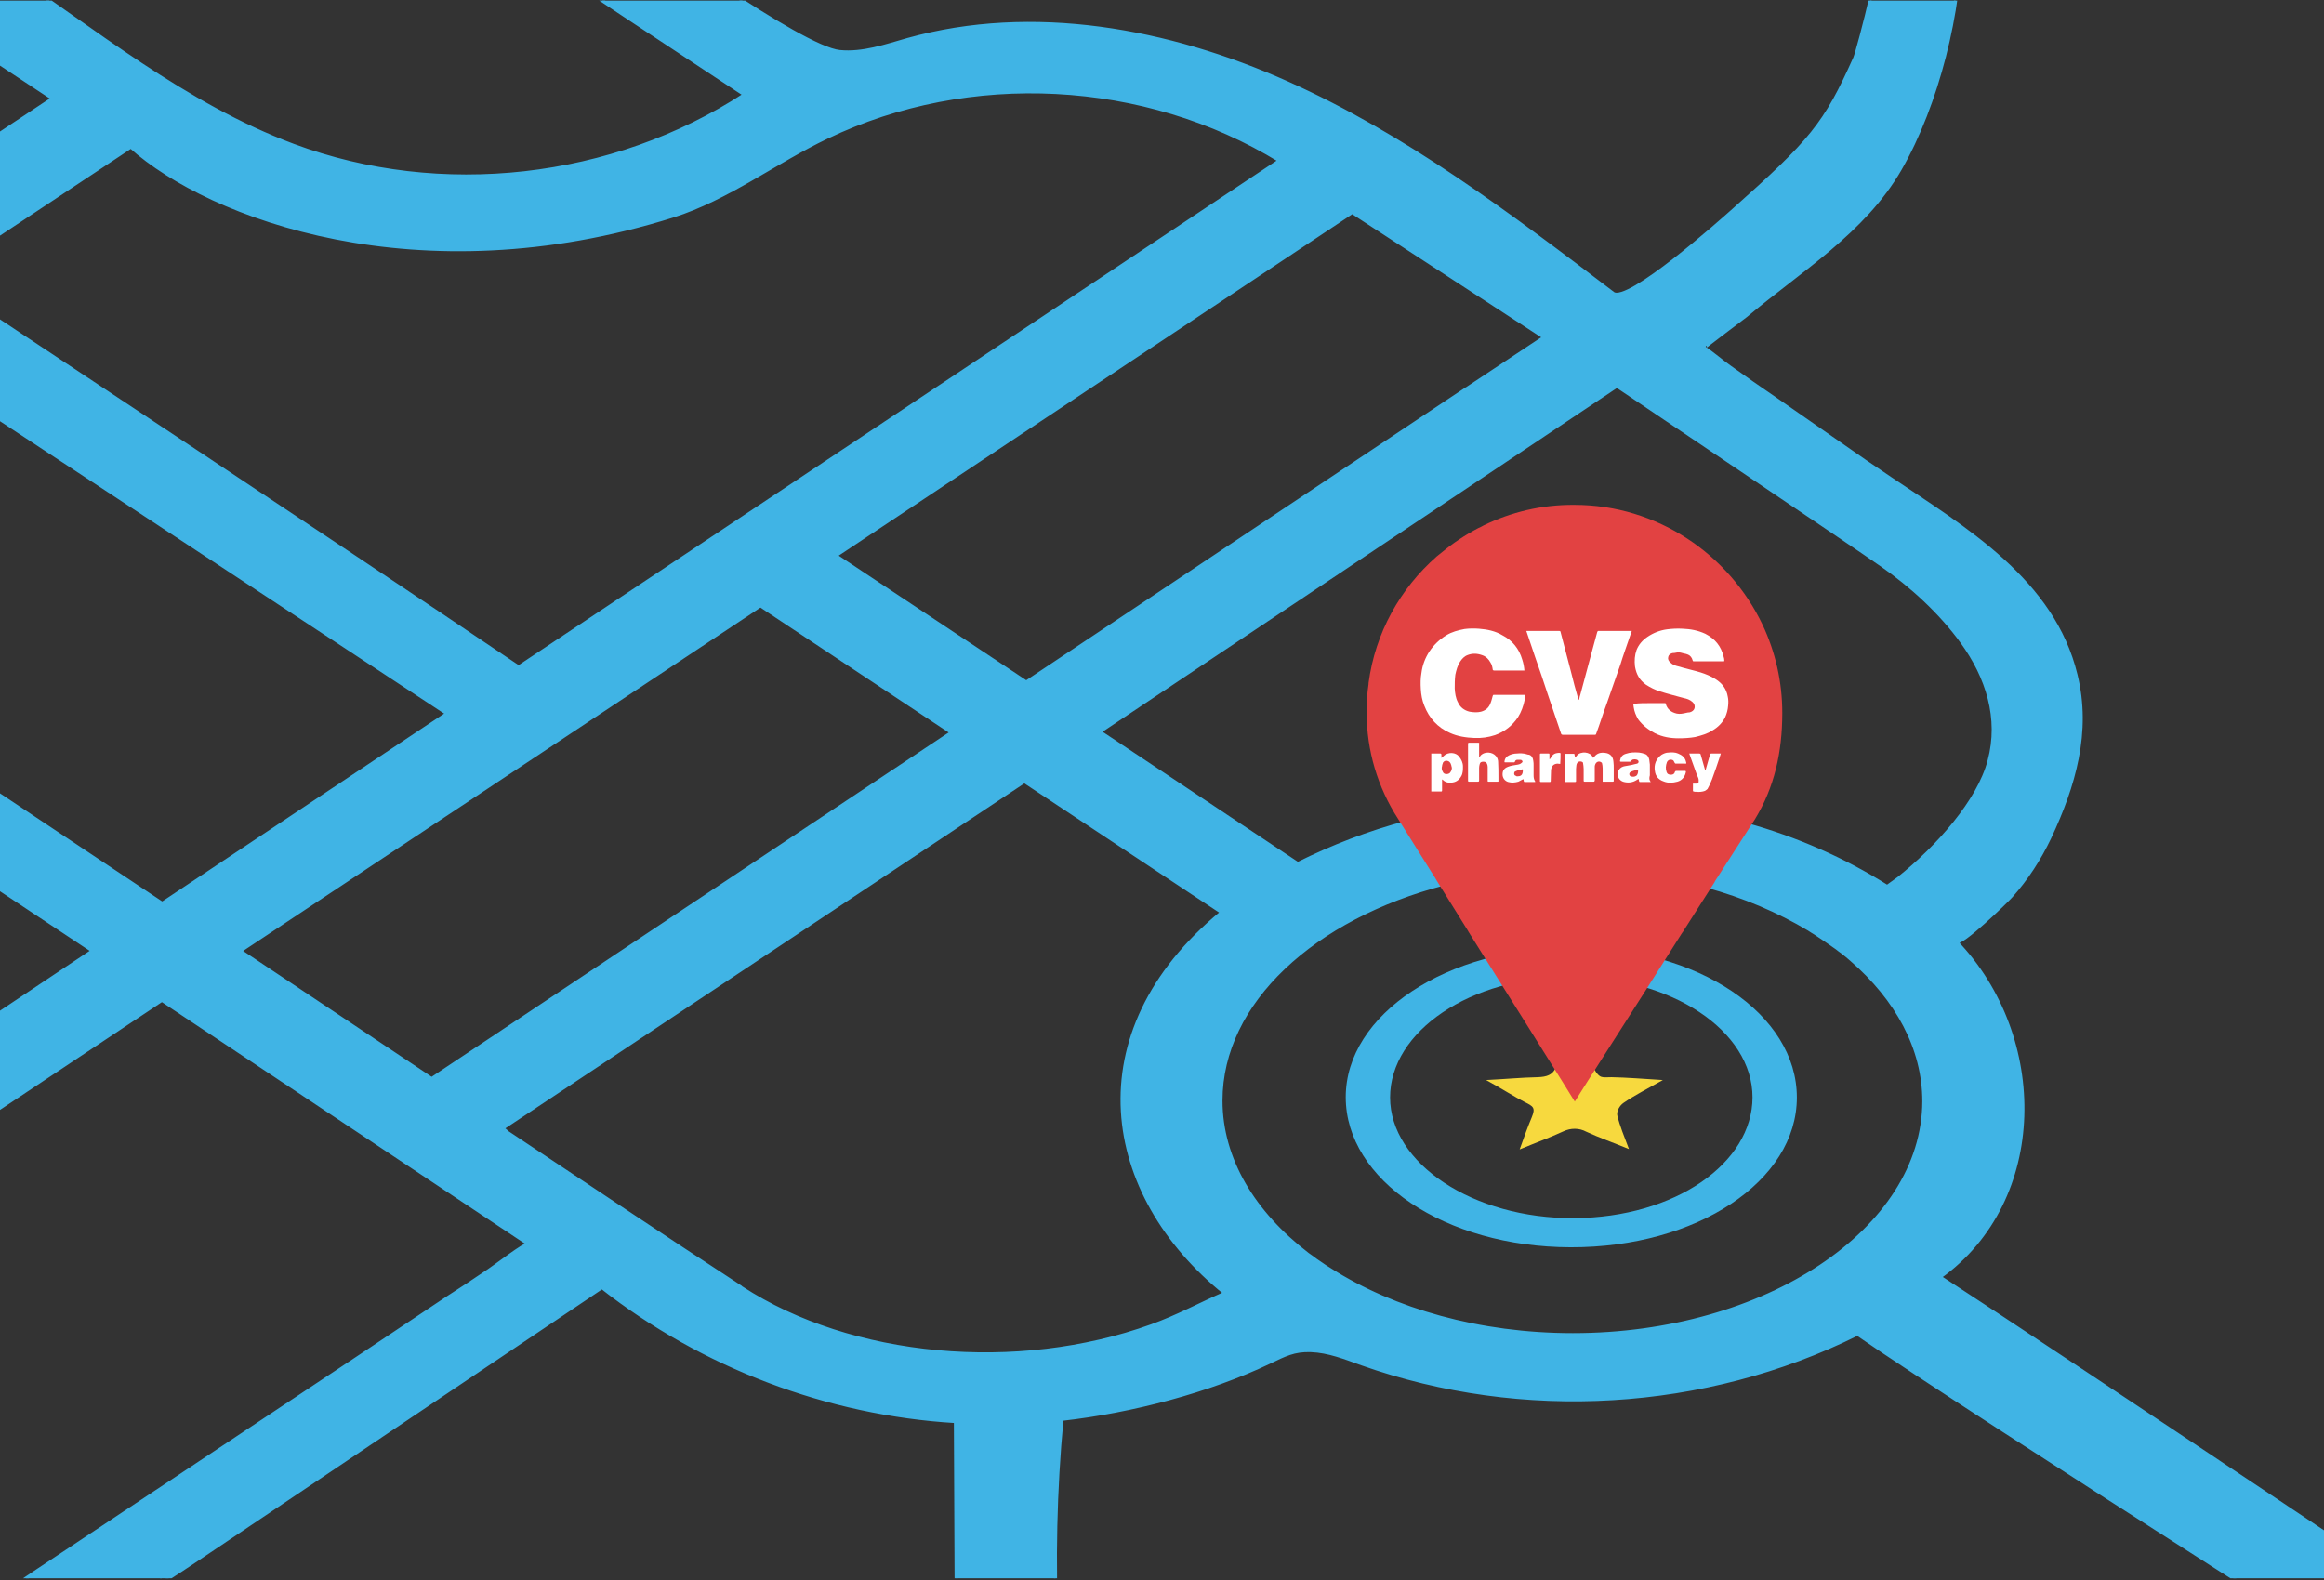 <?xml version="1.0" encoding="utf-8"?>
<!-- Generator: Adobe Illustrator 23.0.3, SVG Export Plug-In . SVG Version: 6.00 Build 0)  -->
<svg version="1.1" id="Layer_1" xmlns="http://www.w3.org/2000/svg" xmlns:xlink="http://www.w3.org/1999/xlink" x="0px" y="0px"
	 viewBox="0 0 733.6 498.9" style="enable-background:new 0 0 733.6 498.9;" xml:space="preserve">
<rect x="0" y="0" width="733.6" height="498.9" fill="#333333" stroke="none"/>
<style type="text/css">
	.st0{fill:none;stroke:#095280;stroke-width:5;stroke-miterlimit:10;}
	.st1{clip-path:url(#SVGID_2_);}
	.st2{clip-path:url(#SVGID_4_);fill:#40B4E5;}
	.st3{fill:#40B4E5;stroke:#40B4E5;stroke-miterlimit:10;}
	.st4{clip-path:url(#SVGID_6_);fill:#40B4E5;}
	.st5{clip-path:url(#SVGID_8_);fill:#F7D93E;}
	.st6{clip-path:url(#SVGID_10_);fill:none;}
	.st7{clip-path:url(#SVGID_12_);fill:none;}
	.st8{clip-path:url(#SVGID_14_);fill:none;}
	.st9{clip-path:url(#SVGID_16_);fill:none;}
	.st10{clip-path:url(#SVGID_18_);fill:none;}
	.st11{clip-path:url(#SVGID_20_);fill:none;}
	.st12{clip-path:url(#SVGID_22_);fill:#40B4E5;}
	.st13{clip-path:url(#SVGID_24_);fill:#40B4E5;}
	.st14{clip-path:url(#SVGID_26_);fill:#40B4E5;}
	.st15{clip-path:url(#SVGID_28_);fill:#40B4E5;}
	.st16{clip-path:url(#SVGID_30_);fill:#40B4E5;}
	.st17{clip-path:url(#SVGID_32_);fill:#40B4E5;}
	.st18{clip-path:url(#SVGID_34_);fill:#40B4E5;}
	.st19{clip-path:url(#SVGID_36_);fill:#40B4E5;}
	.st20{fill:#40B4E5;}
	.st21{fill:#E24242;}
	.st22{fill:#FFFFFF;}
</style>
<title>mapGraphic</title>
<polygon class="st0" points="-138.8,299 -138.8,299 -138.8,299 -138.8,299 "/>
<g>
	<defs>
		<rect id="SVGID_1_" x="-0.6" y="0.2" width="735.3" height="498.1"/>
	</defs>
	<clipPath id="SVGID_2_">
		<use xlink:href="#SVGID_1_"  style="overflow:visible;"/>
	</clipPath>
	<g class="st1">
		<g>
			<defs>
				<path id="SVGID_3_" d="M712,499.9H43.4c-24.8,0-45.1-20.3-45.1-45.1V40c0-24.8,20.3-45.1,45.1-45.1H712
					c24.8,0,45.1,20.3,45.1,45.1v414.8C757.1,479.6,736.8,499.9,712,499.9z"/>
			</defs>
			<clipPath id="SVGID_4_">
				<use xlink:href="#SVGID_3_"  style="overflow:visible;"/>
			</clipPath>
			<path class="st2" d="M-12-18.3l-0.2-0.2c-0.4-0.3-0.7-0.6-1-0.9h0.1C-12.8-19-12.4-18.6-12-18.3z"/>
		</g>
		<g>
			<g>
				<path class="st3" d="M803.6,530.6c0.3,0.2,0.5,0.3,0.5,0.3S804.1,529.7,803.6,530.6z"/>
				<path class="st3" d="M612.4,403.2c33.9-24.3,34-75.8,5.1-105.9c1.4,1.4,16-12.8,17.4-14.4c4.9-5.5,8.9-11.7,12.1-18.4
					c7.7-16.4,12.7-33.4,8.3-51.4c-7.2-29.8-34.9-46.1-58.5-62c-2.7-1.8-5.4-3.7-8.1-5.5c-9.4-6.6-18.9-13.1-28.3-19.7
					c-4.8-3.3-9.6-6.6-14.3-10c-2.4-1.7-5.7-4.5-8.1-6.1c-0.2-0.1,12.9-9.9,13-10c17.1-14.4,37.4-26.6,48.8-46.4
					c11.8-20.5,19.1-50,19.1-73.5c0-0.2-23.4,0.2-25.7,0.2c2.7,0-6.6,35.6-7.7,38.2c-9.4,21-13.7,26.1-38.4,48.1
					c-3.7,3.3-33.3,29.7-37.9,26.2c-32.6-24.8-65.6-49.8-103-66.5S326,1.5,286.5,12.5c-7,2-14.2,4.5-21.4,3.8
					c-12.3-1.2-62.2-37.5-72-44.9c-20-15-76.5-20.5-30.5,10.6c24.1,16,48.3,32,72.4,47.9c-41.5,27.1-96,33.3-142.4,16
					C58.3,33.1,29.9,9.5-0.2-10.6c-3.4-2.2-33.7-25.3-41.7-23.7c-4.8,0.9,10.5,25,10.6,27.5c0.1,5.7,5.5,9.9,10.4,13.1
					c12.5,8.3,25,16.5,37.5,24.8C-4.2,44.9-25,58.7-45.7,72.5c-2.4-1.9-4.8-3.8-7.2-5.6c-5.3,8.3-3.2,19.6,2.3,27.7
					s14,13.7,22.2,19.1c56.5,37.2,113,74.4,169.5,111.6c-30,20-59.9,39.9-89.9,59.9c-35-23.3-70-46.7-105.1-70
					c0,10,0.1,19.9,0.1,29.9c27.7,18.4,55.4,36.7,83,55.1c-27.7,18.5-55.4,37-83.1,55.5c0,10,0,20,0,30c35-23.3,70-46.6,105-69.9
					c38.6,25.7,77.1,51.3,115.7,77c-0.8-0.5-11.2,7.5-12.5,8.3c-4.3,2.9-8.6,5.8-13,8.6c-8.6,5.8-17.3,11.5-25.9,17.3
					c-17.3,11.5-34.6,23-51.9,34.5s-34.6,23-51.9,34.5c-4.3,2.9-8.6,5.8-13,8.6c-2.1,1.4-4.2,2.8-6.2,4.1c-1.5,1-6,2.9-6.7,4.5
					c-2.4,4.9,18.4,4.3,21.5,4c20.8-2.5,39.5-14.3,56.5-25.8c42.1-28.3,84.2-56.6,126.3-84.9c31.8,24.9,71.3,39.9,111.6,42.3
					c0.1,22.3,0.2,44.6,0.3,66.8c10.6,0,21.2,0,31.8,0c-1.1-22.5-0.6-45.1,1.5-67.5c22.2-2.5,46.4-8.9,65.5-18
					c4.8-2.3,7.8-3.9,13.1-3.7c5.6,0.2,10.8,2.3,16.1,4.2c50.6,17.9,108.3,14.5,156.4-9.4C622.1,446,782.9,548,792.4,553.7
					c2.1-4.3,9-16,9.8-19c0.7-2.5,1.1-3.6,1.4-4.1C794.2,524.3,651.9,428.9,612.4,403.2z M426.9,67l0.2,0.2l60,39.1l0.3,0.2
					l-25.3,16.8c0,0,0.1,0,0.1-0.1l-138.3,92.2l-0.2-0.2l-59.6-39.6l-0.2-0.2L426.9,67z M61.4,142.2C47.7,133.1,34,124,20.3,114.9
					c-6.9-4.6-13.9-9.2-20.8-13.8c-3.5-2.3-6.9-4.6-10.4-6.9c-2-1.3-7.1-6.2-9.6-6.6c-0.1,0-0.2,0-0.3,0
					c20.7-13.7,41.4-27.5,62.1-41.2c24.9,22.3,90.8,47,171.1,21.8c17.4-5.5,32.3-17.1,48.7-24.9c44.8-21.5,100.4-18.6,142.8,7.4
					C323.8,104,243.8,157.3,163.7,210.6C129.7,187.6,95.5,164.9,61.4,142.2z M136,340.4l-59.9-40l-0.2-0.2l164.2-109l0.2,0.2
					l59.8,39.7l0.2,0.2L136.2,340.6L136,340.4z M363.5,418.6c-42.3,15.3-94.9,10.5-129.4-12c-0.1-0.1-0.2-0.1-0.2-0.2
					c-24.7-16.1-49.1-32.5-73.6-48.8c-0.1-0.1-0.2-0.1-0.2-0.2l-1.4-1.2l164.7-109.5l0.2,0.2l61.8,41l0.2,0.2
					c-46.2,38.1-37.6,89.1,1.1,120.2C378.9,411.7,371.6,415.7,363.5,418.6z M571,293.4c0.6,0.4,1.2,0.8,1.9,1.2
					c1.8,1.2,3.6,2.4,5.3,3.6c0.6,0.4,1.1,0.8,1.7,1.2c0.5,0.4,1,0.8,1.6,1.2c0.5,0.4,1,0.8,1.5,1.2s0.9,0.8,1.4,1.2
					c14.3,12.4,22.9,27.9,22.9,44.7c-0.1,40.5-49.8,73.7-110.8,73.7c-29.6,0-56.5-7.8-76.4-20.4c-0.6-0.4-1.3-0.8-1.9-1.2
					c-0.6-0.4-1.2-0.8-1.9-1.3c-0.6-0.4-1.2-0.8-1.8-1.3c-0.6-0.4-1.1-0.8-1.7-1.2c-17-13-27.4-30-27.4-48.5
					c0-31.2,29.4-57.8,70.6-68.5l-11.9-19.4c-12,3.2-23.5,7.6-34.5,13.1l-0.2-0.2l-62-41.3l-0.2-0.2l163.2-109.1
					c0,0,75.3,50.7,83.4,56.4c9.5,6.6,18.7,15,25.5,24.4c8,11,12.2,24.1,8.6,37.5c-3.3,12.7-16.3,27.3-28.6,37.1l-3.6,2.6
					c-13.6-8.6-28.6-15.2-44.8-19.7l-12.4,19.5C550.6,283,561.5,287.7,571,293.4z"/>
			</g>
		</g>
		<g>
			<defs>
				<path id="SVGID_5_" d="M712,499.9H43.4c-24.8,0-45.1-20.3-45.1-45.1V40c0-24.8,20.3-45.1,45.1-45.1H712
					c24.8,0,45.1,20.3,45.1,45.1v414.8C757.1,479.6,736.8,499.9,712,499.9z"/>
			</defs>
			<clipPath id="SVGID_6_">
				<use xlink:href="#SVGID_5_"  style="overflow:visible;"/>
			</clipPath>
			<path class="st4" d="M567.2,346.5c0,26.4-31.6,47.4-71.4,47.3s-71-21.3-71-47.4s31.9-47.3,71.6-47.3S567.2,320.2,567.2,346.5z
				 M553.2,346.5c0-21.1-25.6-38.1-57.4-38.1s-57,17.3-57,38.1s26.2,38.3,58.1,38.1c31.9-0.2,56.3-17.4,56.3-38.2L553.2,346.5
				L553.2,346.5z"/>
		</g>
		<g>
			<defs>
				<path id="SVGID_7_" d="M712,499.9H43.4c-24.8,0-45.1-20.3-45.1-45.1V40c0-24.8,20.3-45.1,45.1-45.1H712
					c24.8,0,45.1,20.3,45.1,45.1v414.8C757.1,479.6,736.8,499.9,712,499.9z"/>
			</defs>
			<clipPath id="SVGID_8_">
				<use xlink:href="#SVGID_7_"  style="overflow:visible;"/>
			</clipPath>
			<path class="st5" d="M469.1,341c6.1-0.3,11.2-0.8,16.3-0.9c3-0.1,4.5-0.8,5.5-2.6s3.8-6.3,6.1-10c2.3,3.7,4.4,6.8,6.2,10
				s2.6,2.6,5.5,2.6c4.9,0.1,9.8,0.5,16.2,0.9c-4.8,2.7-8.9,4.8-12.4,7.2c-1.3,0.9-2.2,2.6-2,3.9c0.8,3.4,2.2,6.7,3.7,10.7
				c-5.1-2.1-9.4-3.6-13.5-5.5c-2.2-1.2-4.9-1.2-7.2-0.1c-4.1,1.9-8.5,3.5-13.8,5.7c1.4-3.9,2.5-7,3.8-10.1s0.5-3.5-2.3-4.9
				S473.7,343.5,469.1,341z"/>
		</g>
		<g>
			<defs>
				<path id="SVGID_9_" d="M712,499.9H43.4c-24.8,0-45.1-20.3-45.1-45.1V40c0-24.8,20.3-45.1,45.1-45.1H712
					c24.8,0,45.1,20.3,45.1,45.1v414.8C757.1,479.6,736.8,499.9,712,499.9z"/>
			</defs>
			<clipPath id="SVGID_10_">
				<use xlink:href="#SVGID_9_"  style="overflow:visible;"/>
			</clipPath>
			<polygon class="st6" points="15.8,30.1 -31.7,61.7 -31.7,-1.5 -31.4,-1.3 13.4,28.3 			"/>
		</g>
		<g>
			<defs>
				<path id="SVGID_11_" d="M712,499.9H43.4c-24.8,0-45.1-20.3-45.1-45.1V40c0-24.8,20.3-45.1,45.1-45.1H712
					c24.8,0,45.1,20.3,45.1,45.1v414.8C757.1,479.6,736.8,499.9,712,499.9z"/>
			</defs>
			<clipPath id="SVGID_12_">
				<use xlink:href="#SVGID_11_"  style="overflow:visible;"/>
			</clipPath>
			<path class="st7" d="M28.3,299.2c-0.8,0.7-1.7,1.4-2.6,2.1l-57.4,38.2V259l0.2,0.2l57,37.9L28.3,299.2z"/>
		</g>
		<g>
			<defs>
				<path id="SVGID_13_" d="M712,499.9H43.4c-24.8,0-45.1-20.3-45.1-45.1V40c0-24.8,20.3-45.1,45.1-45.1H712
					c24.8,0,45.1,20.3,45.1,45.1v414.8C757.1,479.6,736.8,499.9,712,499.9z"/>
			</defs>
			<clipPath id="SVGID_14_">
				<use xlink:href="#SVGID_13_"  style="overflow:visible;"/>
			</clipPath>
			<path class="st8" d="M140,224.1L140,224.1L50.1,284c-6.7-4.5-13.7-9.4-21-14.2l-60.6-40.3l-0.2-0.2V110.5l0.2,0.2l30.8,20.4
				l137.4,91.3c0.1,0,0.1,0.1,0.2,0.1C138,223.1,139.2,223.6,140,224.1z"/>
		</g>
		<g>
			<defs>
				<path id="SVGID_15_" d="M712,499.9H43.4c-24.8,0-45.1-20.3-45.1-45.1V40c0-24.8,20.3-45.1,45.1-45.1H712
					c24.8,0,45.1,20.3,45.1,45.1v414.8C757.1,479.6,736.8,499.9,712,499.9z"/>
			</defs>
			<clipPath id="SVGID_16_">
				<use xlink:href="#SVGID_15_"  style="overflow:visible;"/>
			</clipPath>
			<polygon class="st9" points="299.4,230.1 135.2,339.4 75.3,299.4 75.1,299.3 239.3,190.2 239.6,190.4 			"/>
		</g>
		<g>
			<defs>
				<path id="SVGID_17_" d="M712,499.9H43.4c-24.8,0-45.1-20.3-45.1-45.1V40c0-24.8,20.3-45.1,45.1-45.1H712
					c24.8,0,45.1,20.3,45.1,45.1v414.8C757.1,479.6,736.8,499.9,712,499.9z"/>
			</defs>
			<clipPath id="SVGID_18_">
				<use xlink:href="#SVGID_17_"  style="overflow:visible;"/>
			</clipPath>
			<path class="st10" d="M385.7,407.1c-7.8,3.5-15.1,7.4-23.2,10.3c-42.3,15.3-94.9,10.5-129.4-12c-24.7-16.1-49.1-32.5-73.6-48.8
				l0,0c-0.1-0.1-0.2-0.1-0.2-0.2l-1.4-1.2l164.7-109.5l0.2,0.2l61.8,41C338.4,325,347,376,385.7,407.1z"/>
		</g>
		<g>
			<defs>
				<path id="SVGID_19_" d="M712,499.9H43.4c-24.8,0-45.1-20.3-45.1-45.1V40c0-24.8,20.3-45.1,45.1-45.1H712
					c24.8,0,45.1,20.3,45.1,45.1v414.8C757.1,479.6,736.8,499.9,712,499.9z"/>
			</defs>
			<clipPath id="SVGID_20_">
				<use xlink:href="#SVGID_19_"  style="overflow:visible;"/>
			</clipPath>
			<path class="st11" d="M606.1,346.5c0.1,40.6-49.6,73.7-110.6,73.7c-29.5,0-56.3-7.7-76.1-20.2c-0.6-0.4-1.3-0.8-1.9-1.2
				c-0.6-0.4-1.2-0.8-1.9-1.3c-0.6-0.4-1.2-0.8-1.8-1.3c-0.6-0.4-1.1-0.8-1.7-1.2c-17-13-27.4-30-27.4-48.5
				c0-31.2,29.4-57.8,70.6-68.5c12.5-3.2,26.1-5,40.2-5c14.9,0,29.2,2,42.2,5.6c12,3.3,22.9,8,32.4,13.7c0.6,0.4,1.2,0.8,1.9,1.2
				c1.8,1.2,3.6,2.4,5.3,3.6c0.6,0.4,1.1,0.8,1.7,1.2c0.5,0.4,1,0.8,1.6,1.2c0.5,0.4,1,0.8,1.5,1.2c0.5,0.4,0.9,0.8,1.4,1.2
				C597.6,314.3,606.1,329.7,606.1,346.5z"/>
		</g>
		<g>
			<defs>
				<path id="SVGID_21_" d="M712,499.9H43.4c-24.8,0-45.1-20.3-45.1-45.1V40c0-24.8,20.3-45.1,45.1-45.1H712
					c24.8,0,45.1,20.3,45.1,45.1v414.8C757.1,479.6,736.8,499.9,712,499.9z"/>
			</defs>
			<clipPath id="SVGID_22_">
				<use xlink:href="#SVGID_21_"  style="overflow:visible;"/>
			</clipPath>
			<path class="st12" d="M322.5,245.7L157.8,355.2l1.4,1.2c0.1,0.1,0.2,0.1,0.2,0.2l-1.4-1.2l164.8-109.5L322.5,245.7z"/>
		</g>
		<g>
			<defs>
				<path id="SVGID_23_" d="M712,499.9H43.4c-24.8,0-45.1-20.3-45.1-45.1V40c0-24.8,20.3-45.1,45.1-45.1H712
					c24.8,0,45.1,20.3,45.1,45.1v414.8C757.1,479.6,736.8,499.9,712,499.9z"/>
			</defs>
			<clipPath id="SVGID_24_">
				<use xlink:href="#SVGID_23_"  style="overflow:visible;"/>
			</clipPath>
			<path class="st13" d="M136.9,222.5c1,0.7,2.2,1.2,3,1.6l0,0C139.2,223.6,138,223.1,136.9,222.5z"/>
		</g>
		<g>
			<defs>
				<path id="SVGID_25_" d="M712,499.9H43.4c-24.8,0-45.1-20.3-45.1-45.1V40c0-24.8,20.3-45.1,45.1-45.1H712
					c24.8,0,45.1,20.3,45.1,45.1v414.8C757.1,479.6,736.8,499.9,712,499.9z"/>
			</defs>
			<clipPath id="SVGID_26_">
				<use xlink:href="#SVGID_25_"  style="overflow:visible;"/>
			</clipPath>
			<polygon class="st14" points="263.1,174.7 426.1,66.2 425.9,66.1 262.9,174.5 			"/>
		</g>
		<g>
			<defs>
				<path id="SVGID_27_" d="M712,499.9H43.4c-24.8,0-45.1-20.3-45.1-45.1V40c0-24.8,20.3-45.1,45.1-45.1H712
					c24.8,0,45.1,20.3,45.1,45.1v414.8C757.1,479.6,736.8,499.9,712,499.9z"/>
			</defs>
			<clipPath id="SVGID_28_">
				<use xlink:href="#SVGID_27_"  style="overflow:visible;"/>
			</clipPath>
			<path class="st15" d="M122.5,64.1L122.5,64.1z"/>
		</g>
		<g>
			<defs>
				<path id="SVGID_29_" d="M712,499.9H43.4c-24.8,0-45.1-20.3-45.1-45.1V40c0-24.8,20.3-45.1,45.1-45.1H712
					c24.8,0,45.1,20.3,45.1,45.1v414.8C757.1,479.6,736.8,499.9,712,499.9z"/>
			</defs>
			<clipPath id="SVGID_30_">
				<use xlink:href="#SVGID_29_"  style="overflow:visible;"/>
			</clipPath>
			<path class="st16" d="M455.5,278.2c12.5-3.2,26.1-5,40.3-5c14.8,0,29,2,41.9,5.5c12,3.3,23,7.9,32.4,13.6
				c-9.4-5.8-20.4-10.4-32.4-13.7l12.4-19.5c-14.5-4-30-6.4-46.5-7c-21.4-0.8-41.6,1.4-60.5,6.5l12.1,19.3
				c-41.2,10.7-70.6,37.4-70.6,68.5c0,18.5,10.3,35.5,27.4,48.5c-16.9-13-27.1-29.9-27.1-48.3C385.1,315.5,414.4,288.9,455.5,278.2z
				"/>
		</g>
		<g>
			<defs>
				<path id="SVGID_31_" d="M712,499.9H43.4c-24.8,0-45.1-20.3-45.1-45.1V40c0-24.8,20.3-45.1,45.1-45.1H712
					c24.8,0,45.1,20.3,45.1,45.1v414.8C757.1,479.6,736.8,499.9,712,499.9z"/>
			</defs>
			<clipPath id="SVGID_32_">
				<use xlink:href="#SVGID_31_"  style="overflow:visible;"/>
			</clipPath>
			<polygon class="st17" points="75.3,299.4 239.6,190.4 239.3,190.2 75.1,299.3 			"/>
		</g>
		<g>
			<defs>
				<path id="SVGID_33_" d="M712,499.9H43.4c-24.8,0-45.1-20.3-45.1-45.1V40c0-24.8-45.1-50.8,45.1-45.1H712
					c24.8,0,45.1,20.3,45.1,45.1v414.8C757.1,479.6,736.8,499.9,712,499.9z"/>
			</defs>
			<clipPath id="SVGID_34_">
				<use xlink:href="#SVGID_33_"  style="overflow:visible;"/>
			</clipPath>
			<path class="st18" d="M284.5,445.5c-26.9-3.2-50-11.1-69.9-22.9c19.9,11.9,43.1,19.8,70.2,23c4.3,0.5,8.7,0.6,12.9,1.2
				c0.7,0.1,1.5,0.5,2.2,0.9c-0.7-0.5-1.7-1-2.5-1.1C293.2,446.1,288.8,446,284.5,445.5z"/>
		</g>
		<g>
			<defs>
				<path id="SVGID_35_" d="M712,499.9H43.4c-24.8,0-45.1-20.3-45.1-45.1V40c-147-96.3-57.1-86.9-17.4-79.6L712-5.1
					c24.8,0,45.1,20.3,45.1,45.1v414.8C757.1,479.6,736.8,499.9,712,499.9z"/>
			</defs>
			<clipPath id="SVGID_36_">
				<use xlink:href="#SVGID_35_"  style="overflow:visible;"/>
			</clipPath>
			<polygon class="st19" points="50.3,314.8 -31.4,369.2 -31.4,369.5 50.6,314.9 			"/>
		</g>
		<g>
			<path class="st20" d="M40.7,45.6l-62,41.1l-0.2-0.2l62-41.1C40.6,45.4,40.6,45.5,40.7,45.6z"/>
		</g>
		<g>
			<polygon class="st20" points="185.4,408.2 80.8,478 25.7,514.9 -19,514.9 -19.2,515.1 26,515.1 81.1,478.1 185.6,408.4 
				189.6,405.9 189.4,405.7 			"/>
		</g>
		<g>
			<path class="st20" d="M106.3,73.4"/>
		</g>
		<g>
			<g>
				<path class="st21" d="M562.6,225.1c0,12.4-2.5,23.5-8.6,33.5l-12.7,19.7v0.1l-10.2,16l-0.1,0.1l-12.3,19.4l-4.6,7.2l-12.9,20.2
					l-4.1,6.5l-4.1-6.6l-12.7-20.3l-4.4-7l-12.4-19.8l-0.1-0.2l-9.9-15.9l-0.1-0.2l-12.1-19.3c-6.4-9.9-9.9-21.5-9.9-33.5v-0.6
					c0-2.9,0.2-5.7,0.6-8.4c0-0.1,0-0.2,0-0.3c2.1-15.9,10-29.9,21.5-40c0.5-0.4,1-0.8,1.5-1.2c3.6-3,7.5-5.6,11.7-7.8
					c0.6-0.2,1.2-0.6,1.6-0.8c8.6-4.2,18.4-6.6,28.7-6.5c26.1,0,48.8,15.6,59.4,37.9C560.4,205.8,562.6,215.2,562.6,225.1z"/>
				<g>
					<path class="st22" d="M520.7,222c1.6,0,3.2,0,4.8,0c0.2,0,0.3,0,0.3,0.2c0.5,1.8,1.8,2.7,3.5,3.1c1,0.2,1.9,0,2.8-0.2
						c0.4-0.1,0.9-0.2,1.3-0.2c0.7-0.2,1.3-0.6,1.5-1.3c0.2-0.8-0.1-1.5-0.7-2c-0.8-0.7-1.7-1-2.7-1.2c-2.5-0.7-5-1.3-7.5-2.1
						c-1.6-0.5-3-1.2-4.4-2.1c-2-1.4-3.1-3.3-3.5-5.8c-0.2-1.8-0.1-3.5,0.5-5.2c0.7-1.7,1.8-3,3.4-4.1c1.9-1.3,4-2.1,6.2-2.4
						c1.6-0.2,3.2-0.3,4.9-0.2c2.5,0.1,4.8,0.5,7.2,1.6c3.1,1.6,5,3.9,5.8,7.3c0.1,0.3,0.2,0.7,0.2,1.1c0,0.2,0,0.3-0.2,0.3
						c-3.2,0-6.4,0-9.5,0c-0.2,0-0.2-0.1-0.3-0.3c-0.2-0.8-0.7-1.5-1.4-1.8c-0.4-0.2-0.9-0.3-1.4-0.4c-0.7-0.2-1.3-0.4-2.1-0.3
						c-0.5,0.1-1,0.2-1.5,0.2c-0.7,0.2-1.2,0.6-1.3,1.2c-0.2,0.7,0.1,1.3,0.7,1.8c0.7,0.7,1.6,1,2.5,1.2c2.3,0.7,4.7,1.2,7,1.9
						c1.6,0.5,3.3,1.2,4.7,2.1c2.1,1.3,3.5,3.1,3.9,5.6c0.2,0.9,0.2,1.9,0.1,2.8c-0.1,1.3-0.4,2.5-1,3.8c-0.9,1.7-2.2,3-3.9,4
						c-1.7,1.1-3.5,1.6-5.5,2.1c-1.7,0.3-3.5,0.4-5.2,0.4c-2.6,0-5.1-0.4-7.5-1.6c-2.1-1.1-3.9-2.5-5.3-4.4
						c-0.7-1.2-1.2-2.4-1.4-3.8c0-0.2-0.1-0.5-0.1-0.8c-0.1-0.2,0-0.3,0.3-0.3C517.4,222,519.1,222,520.7,222z"/>
					<path class="st22" d="M481.4,211.7c-0.2,0-0.2,0-0.3,0c-3.1,0-6.2,0-9.5,0c-0.2,0-0.4-0.1-0.4-0.3c-0.1-0.8-0.3-1.6-0.7-2.2
						c-0.6-1.1-1.4-1.9-2.5-2.3c-1.6-0.6-3.1-0.7-4.7-0.1c-1.1,0.4-1.8,1.2-2.4,2.1c-0.8,1.2-1.2,2.7-1.5,4.1
						c-0.2,1.5-0.2,3-0.2,4.4c0.1,1.5,0.3,3,1,4.3c0.7,1.6,2,2.6,3.7,3c1.2,0.2,2.4,0.3,3.6,0c1.5-0.4,2.5-1.3,3-2.7
						c0.3-0.7,0.5-1.6,0.7-2.3c0.1-0.2,0.1-0.3,0.3-0.3c3.3,0,6.6,0,9.8,0c0.1,0,0.2,0,0.2,0c-0.1,0.5-0.2,1-0.2,1.5
						c-0.4,2-1.1,3.9-2.1,5.5c-1.8,2.7-4.2,4.6-7.3,5.7c-2.1,0.7-4.3,1-6.5,0.9c-2.6-0.1-5.3-0.5-7.7-1.6c-3.9-1.7-6.6-4.7-8.1-8.6
						c-0.7-1.7-1-3.5-1.1-5.3c-0.1-1.6-0.1-3.4,0.2-5c0.3-2.5,1.2-4.8,2.5-6.8c1.4-2.1,3.2-3.8,5.3-5.1c1.8-1.1,3.7-1.6,5.8-2
						c1.5-0.2,3-0.2,4.5-0.1c2.6,0.2,5.2,0.7,7.5,2.1c3.1,1.6,5.2,4.2,6.2,7.6c0.4,1.2,0.6,2.3,0.7,3.5
						C481.4,211.6,481.4,211.6,481.4,211.7z"/>
					<path class="st22" d="M515.1,199.2c-0.2,0.6-0.4,1.2-0.6,1.7c-1,3-2.1,5.9-3,8.9c-1.4,4.1-2.9,8.2-4.3,12.3
						c-1.2,3.2-2.2,6.5-3.4,9.7c-0.1,0.2-0.2,0.2-0.3,0.2c-0.8,0-1.6,0-2.4,0c-2.6,0-5.2,0-7.8,0c-0.2,0-0.4-0.1-0.5-0.3
						c-1.4-4.1-2.8-8.3-4.2-12.4c-1.3-3.9-2.6-7.9-4-11.8c-0.9-2.6-1.8-5.3-2.7-8c0-0.1-0.1-0.2-0.1-0.3c0.2,0,0.2,0,0.3,0
						c3.4,0,6.7,0,10.1,0c0.2,0,0.4,0.1,0.4,0.3c1.1,4.2,2.2,8.4,3.3,12.6c0.7,2.9,1.5,5.8,2.3,8.6c0,0.1,0.1,0.2,0.2,0.3
						c0.2-0.5,0.2-1,0.4-1.5c1.3-4.8,2.6-9.7,3.9-14.5c0.5-1.8,1-3.6,1.5-5.5c0.1-0.2,0.2-0.3,0.4-0.3c3.4,0,6.7,0,10.2,0
						C514.9,199.2,515.1,199.2,515.1,199.2z"/>
					<path class="st22" d="M497.2,239.2c0.2-0.2,0.4-0.4,0.6-0.7c1.2-1.4,4.2-1.2,5,0.6c0,0,0.1,0.1,0.1,0.2
						c0.1-0.1,0.2-0.2,0.3-0.3c0.9-1.2,2.1-1.5,3.5-1.3c1.7,0.2,2.5,1.3,2.6,2.8c0.1,0.7,0.1,1.5,0.1,2.2c0,1.2,0,2.5,0,3.8
						c0,0.3-0.1,0.3-0.4,0.3c-1.1,0-2.1,0-3.1,0c0-0.2,0-0.2,0-0.4c0-1.2,0-2.5,0-3.8c0-0.6-0.1-1.2-0.2-1.6c0-0.1-0.1-0.2-0.1-0.2
						c-0.8-0.7-1.8-0.3-2.1,0.7c-0.1,0.2-0.1,0.5-0.1,0.7c0,1.4,0,2.8,0,4.2c0,0.2-0.1,0.4-0.3,0.4c-1,0-1.9,0-2.9,0
						c-0.2,0-0.3-0.1-0.3-0.3c0-1.2,0-2.5,0-3.7c0-0.7-0.1-1.2-0.2-1.9c0-0.2-0.2-0.3-0.4-0.4c-0.9-0.3-1.6,0.2-1.7,1.2
						c0,0.3-0.1,0.7-0.1,1.1c0,1.2,0,2.5,0,3.8c0,0.2-0.1,0.3-0.3,0.3c-1,0-2,0-3,0c-0.2,0-0.2-0.1-0.2-0.2c0-2.8,0-5.6,0-8.5
						c0-0.2,0.1-0.2,0.2-0.2c0.9,0,1.8,0,2.6,0c0.2,0,0.2,0.1,0.2,0.2C497.1,238.5,497.1,238.9,497.2,239.2
						C497.1,239.2,497.2,239.2,497.2,239.2z"/>
					<path class="st22" d="M451.8,237.9c0.8,0,1.6,0,2.5,0c0.7,0,0.7,0,0.7,0.7c0,0.2,0,0.4,0,0.7c0.2-0.1,0.2-0.2,0.3-0.2
						c0.2-0.2,0.2-0.2,0.4-0.4c1.4-1.4,3.9-1.2,4.9,0.2c0.7,0.9,1.2,1.9,1.2,3.1c0,1,0,2.1-0.5,3c-0.7,1.3-1.8,2.1-3.4,2.1
						c-1,0.1-1.8-0.2-2.5-0.9c0,0-0.1-0.1-0.2-0.1c0,0.2,0,0.2,0,0.3c0,1.1,0,2.1,0,3.2c0,0.2-0.1,0.3-0.3,0.3c-1,0-1.9,0-2.9,0
						c-0.1,0-0.2,0-0.2,0C451.8,246,451.8,241.9,451.8,237.9z M458.3,242.4L458.3,242.4c-0.1-0.2-0.1-0.5-0.2-0.8
						c-0.2-0.8-0.6-1.3-1.4-1.4c-0.6-0.1-1.2,0.3-1.3,0.9c-0.1,0.2-0.2,0.6-0.2,0.8c-0.2,0.6-0.1,1.2,0.2,1.7
						c0.2,0.6,0.7,0.8,1.2,0.8s1.1-0.2,1.3-0.7C458.2,243.3,458.3,242.8,458.3,242.4z"/>
					<path class="st22" d="M466.9,239.1c0.2-0.2,0.4-0.4,0.6-0.7c1.3-1.2,3.6-1,4.7,0.3c0.5,0.6,0.7,1.2,0.7,1.9
						c0.1,1.6,0.1,3.2,0.1,4.8c0,0.4,0,0.7,0,1.2c0,0.2-0.1,0.2-0.2,0.2c-1,0-2,0-3,0c-0.2,0-0.2-0.1-0.2-0.3c0-1.5,0-3,0-4.4
						c0-0.3-0.1-0.7-0.2-0.9c-0.2-0.6-0.7-0.7-1.2-0.7c-0.6,0-1,0.2-1.1,0.7c-0.1,0.4-0.2,0.8-0.2,1.2c0,1.3,0,2.7,0,4
						c0,0.3-0.1,0.4-0.4,0.4c-0.9,0-1.9,0-2.8,0c-0.2,0-0.3-0.1-0.3-0.3c0-3.9,0-7.8,0-11.7c0-0.2,0.1-0.3,0.3-0.3c1,0,2,0,3,0
						c0.2,0,0.3,0.2,0.2,0.3c0,1.2,0,2.4,0,3.5c0,0.2,0,0.3,0,0.5C466.8,239,466.9,239,466.9,239.1z"/>
					<path class="st22" d="M484.6,246.9c-0.2,0-0.2,0-0.3,0c-1,0-2,0-3,0c-0.2,0-0.3-0.1-0.3-0.3c0-0.2-0.1-0.4-0.1-0.6
						c-0.6,0.2-1.1,0.6-1.6,0.8c-1.1,0.3-2.1,0.4-3.2,0.1s-1.8-1.3-1.8-2.4s0.4-1.9,1.7-2.4c0.8-0.3,1.7-0.5,2.6-0.6
						c0.7-0.1,1.3-0.2,1.8-0.7c0.2-0.2,0.2-0.2,0.2-0.4c-0.1-0.3-0.3-0.5-0.7-0.5c-0.3,0-0.7,0-1,0s-0.6,0.2-0.7,0.6
						c0,0.1-0.2,0.2-0.2,0.2c-1,0-1.9,0-2.9,0c-0.2,0-0.2-0.1-0.2-0.2c0.1-1.1,0.7-1.7,1.6-2.1c0.7-0.3,1.5-0.5,2.3-0.5
						c1-0.1,2-0.1,3,0.2c0.3,0.1,0.6,0.2,0.9,0.2c0.9,0.3,1.2,1.1,1.3,1.9c0.1,0.5,0.1,1,0.1,1.5c0,1.1,0,2.1,0,3.1
						c0,0.7,0.1,1.2,0.4,1.8C484.6,246.6,484.6,246.7,484.6,246.9z M479.1,245.1c0.8,0,1.3-0.3,1.5-1c0.1-0.3,0.1-0.7,0.1-1
						c0-0.2-0.1-0.2-0.2-0.2c-0.5,0.2-1.1,0.2-1.6,0.4c-0.2,0.1-0.5,0.2-0.7,0.3c-0.2,0.2-0.3,0.6-0.2,0.9c0.1,0.3,0.3,0.4,0.6,0.5
						C478.6,245.1,478.8,245.1,479.1,245.1z"/>
					<path class="st22" d="M521.1,246.9c-0.4,0-0.7,0-1,0c-0.8,0-1.6,0-2.4,0c-0.2,0-0.3-0.1-0.3-0.3c0-0.2-0.1-0.4-0.2-0.7
						c-0.2,0.1-0.2,0.2-0.3,0.2c-1.4,1-3,1.2-4.6,0.7c-1.6-0.6-2.1-2.4-1.3-3.7c0.4-0.7,1.2-1.1,1.9-1.2c1-0.2,2-0.3,3-0.6
						c0.3-0.1,0.6-0.1,0.9-0.2c0.5-0.2,0.6-0.7,0.2-1.1c-0.4-0.3-1.5-0.4-1.9,0c-0.1,0.1-0.2,0.2-0.2,0.2c-0.1,0.2-0.2,0.3-0.5,0.3
						c-0.9,0-1.8,0-2.7,0c-0.3,0-0.4-0.1-0.3-0.4c0.2-1.2,0.8-1.8,1.8-2.1c1.4-0.5,2.8-0.5,4.2-0.4c0.6,0.1,1.2,0.2,1.7,0.4
						c0.8,0.2,1.3,0.9,1.5,1.8c0.1,0.5,0.1,1.1,0.2,1.6c0,1.2,0,2.2,0,3.4C520.6,245.5,520.5,246.2,521.1,246.9z M517.1,243
						c-0.1,0-0.2,0-0.2,0c-0.6,0.2-1.2,0.3-1.7,0.5c-0.2,0.1-0.4,0.2-0.6,0.3c-0.5,0.4-0.3,1.2,0.2,1.3c0.5,0.2,1.1,0.2,1.6-0.1
						c0.2-0.1,0.3-0.2,0.4-0.4C517.1,244.1,517.1,243.6,517.1,243z"/>
					<path class="st22" d="M534.4,247.4c0.4,0,0.8,0,1.2,0c0.5,0,0.6-0.2,0.6-0.7c0.1-0.7-0.2-1.3-0.5-1.9c-0.8-2.2-1.6-4.4-2.4-6.7
						c0-0.1,0-0.2-0.1-0.2c0.1,0,0.2,0,0.2,0c1,0,2,0,3,0c0.2,0,0.3,0.1,0.4,0.2c0.5,1.6,0.9,3.3,1.4,4.9c0,0.1,0.1,0.2,0.1,0.3
						c0.1-0.2,0.1-0.2,0.1-0.2c0.5-1.6,0.9-3.3,1.4-4.9c0.1-0.2,0.2-0.3,0.4-0.3c1,0,2,0,3,0c-0.1,0.3-0.2,0.7-0.3,1
						c-0.8,2.4-1.6,4.8-2.5,7.2c-0.4,1.1-0.9,2.1-1.4,3c-0.2,0.2-0.5,0.4-0.8,0.6c-0.8,0.3-1.8,0.4-2.7,0.3c-0.3,0-0.6,0-0.9-0.1
						c-0.1,0-0.2-0.1-0.2-0.2C534.4,248.9,534.4,248.2,534.4,247.4z"/>
					<path class="st22" d="M532.2,243.5c-0.2,1.6-1.2,2.9-2.7,3.3s-3,0.5-4.4-0.1c-1.5-0.5-2.5-1.6-2.7-3.2c-0.4-2.1,0.4-4,2.1-5.2
						c0.7-0.4,1.4-0.7,2.2-0.7c1-0.1,2.1-0.1,3,0.3c1.2,0.5,2.2,1.2,2.5,2.6c0.2,0.7,0.2,0.6-0.5,0.6c-0.9,0-1.8,0-2.7,0
						c-0.2,0-0.3-0.1-0.4-0.3c-0.2-0.4-0.3-0.8-0.8-0.9c-0.7-0.2-1.3,0.1-1.6,0.7c-0.4,1.1-0.5,2.1-0.1,3.2c0.2,0.6,0.7,0.8,1.4,0.8
						c0.6,0,1.1-0.3,1.2-0.9c0.1-0.2,0.2-0.3,0.5-0.3c0.9,0,1.9,0,2.8,0C532,243.5,532.2,243.5,532.2,243.5z"/>
					<path class="st22" d="M492.5,241.2c-0.3,0-0.6-0.1-0.9-0.1c-1.2,0.1-1.9,0.8-2,2.1c0,1.2-0.1,2.2-0.1,3.4
						c0,0.2-0.1,0.3-0.3,0.3c-0.9,0-1.9,0-2.8,0c-0.2,0-0.3-0.1-0.3-0.3c0-2.8,0-5.6,0-8.4c0-0.2,0.1-0.3,0.3-0.3c0.8,0,1.6,0,2.4,0
						c0.2,0,0.3,0,0.3,0.3c0,0.4,0,0.8,0,1.2c0,0.1,0,0.2,0,0.3h0.1c0.1-0.1,0.1-0.2,0.2-0.2c0.4-0.8,0.9-1.5,1.9-1.7
						c0.3-0.1,0.7-0.1,1.1-0.1c0.1,0,0.2,0.1,0.2,0.2C492.6,239,492.6,240,492.5,241.2C492.6,241.1,492.5,241.2,492.5,241.2z"/>
				</g>
			</g>
		</g>
	</g>
</g>
</svg>
